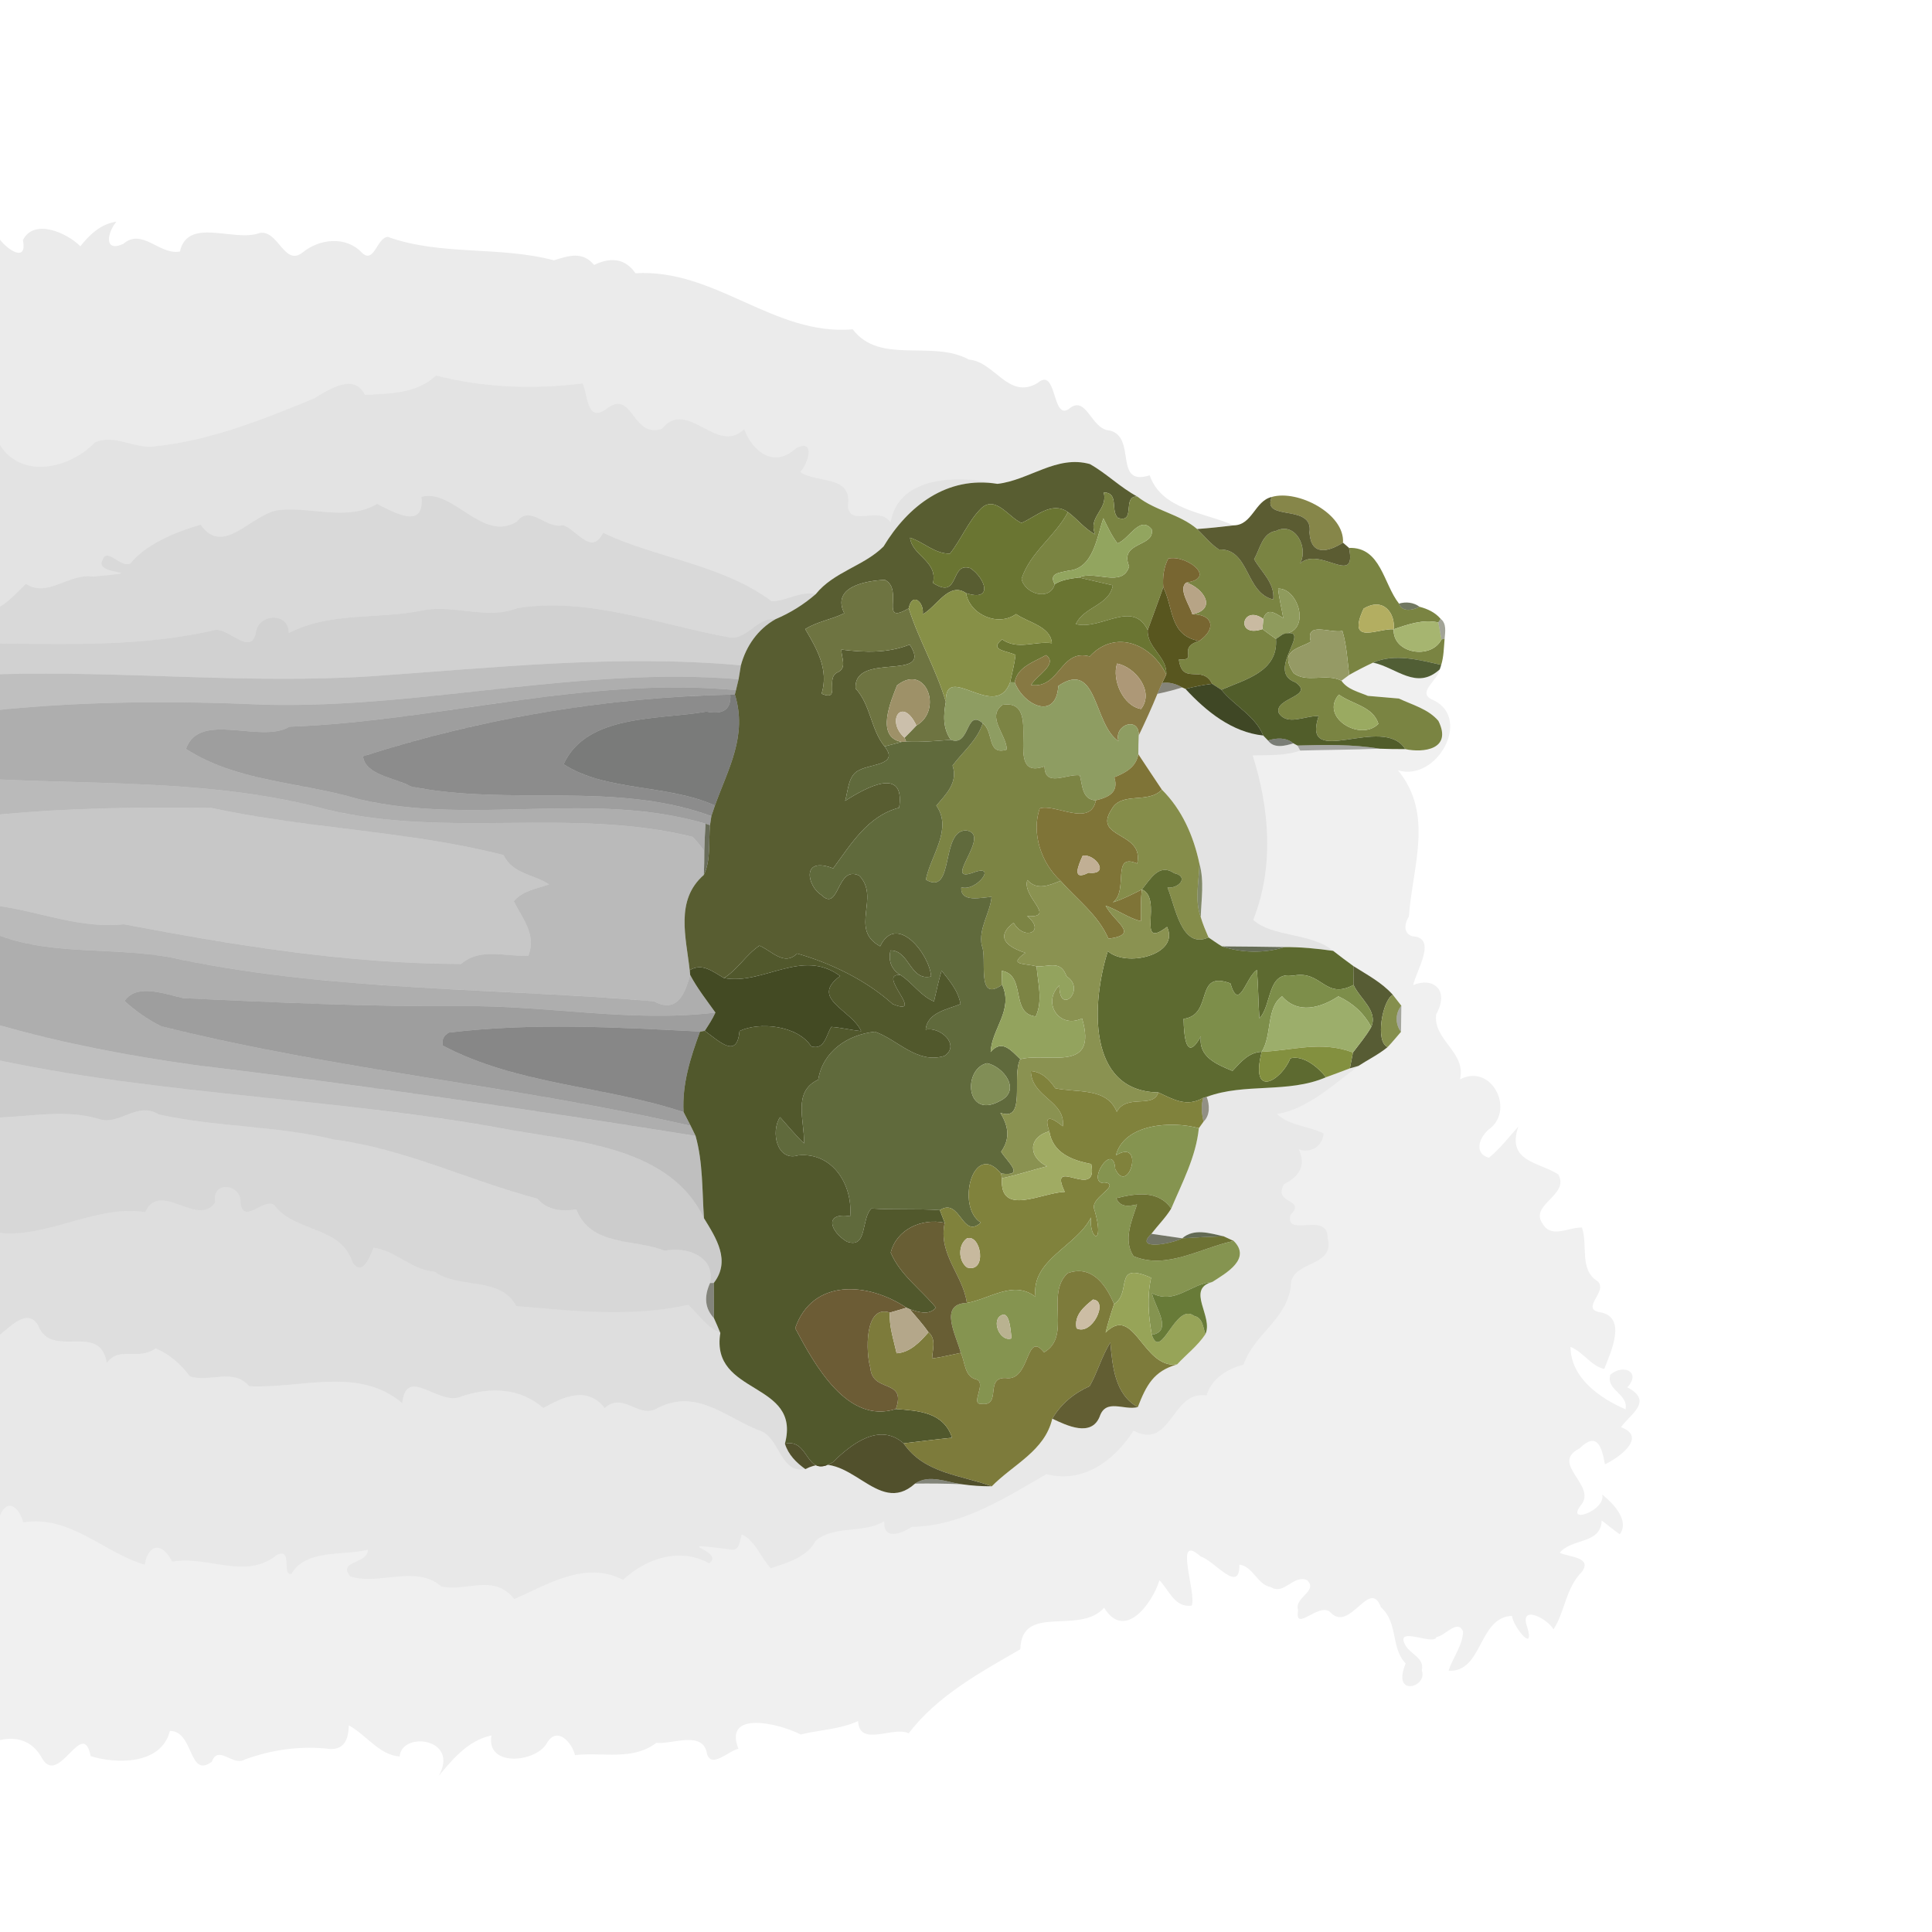 <?xml version="1.0" encoding="UTF-8" ?>
<!DOCTYPE svg PUBLIC "-//W3C//DTD SVG 1.1//EN" "http://www.w3.org/Graphics/SVG/1.1/DTD/svg11.dtd">
<svg width="384pt" height="384pt" viewBox="0 0 384 384" version="1.1" xmlns="http://www.w3.org/2000/svg">
<g id="#00000014">
<path fill="#000000" opacity="0.08" d=" M 15.97 48.95 C 17.84 46.60 20.04 44.51 23.14 44.06 C 21.37 46.11 20.51 50.28 24.51 48.47 C 28.27 45.22 31.74 50.77 35.76 49.99 C 37.33 43.03 46.52 48.20 51.61 46.31 C 55.32 45.63 56.50 53.07 60.16 50.17 C 63.48 47.45 68.71 46.87 71.87 50.16 C 74.37 52.69 74.90 47.14 77.10 47.09 C 87.64 50.87 99.27 48.87 110.10 51.74 C 113.05 50.81 115.77 49.89 118.08 52.66 C 121.28 51.13 124.16 51.23 126.31 54.31 C 142.23 53.37 153.75 66.78 169.49 65.46 C 174.88 72.58 185.28 67.46 192.57 71.47 C 197.72 71.86 200.41 79.52 206.19 76.15 C 210.13 72.74 209.03 83.56 212.41 81.31 C 215.93 78.24 216.82 85.37 220.53 85.56 C 226.04 86.84 221.20 96.80 228.51 94.47 C 230.90 101.38 239.39 101.83 245.20 104.42 C 242.78 104.72 240.36 104.97 237.94 105.15 C 234.45 102.16 229.67 101.55 226.07 98.70 C 222.68 96.89 219.96 94.12 216.63 92.24 C 210.00 90.38 204.57 95.45 198.25 96.17 C 190.95 94.42 178.57 94.38 177.02 103.81 C 174.64 100.41 168.98 104.87 168.52 100.61 C 169.51 94.28 162.40 96.19 159.06 93.80 C 160.64 92.16 162.14 87.10 158.27 89.06 C 153.70 93.23 149.56 89.63 147.90 85.31 C 142.47 90.57 136.65 79.01 131.56 85.22 C 125.51 87.25 125.86 76.98 120.39 81.38 C 116.59 83.97 116.88 78.51 115.80 76.21 C 106.07 77.46 95.62 77.01 86.65 74.63 C 82.85 78.28 77.48 78.21 72.53 78.49 C 70.37 74.07 65.43 77.38 62.35 79.23 C 52.27 83.37 41.94 87.53 31.02 88.68 C 26.87 89.44 22.84 86.10 18.82 87.96 C 13.90 93.16 4.23 95.31 0.00 88.42 L 0.00 47.64 C 1.52 49.66 5.43 52.28 4.56 47.72 C 6.71 43.38 13.24 46.20 15.97 48.95 Z" />
</g>
<g id="#0000001d">
<path fill="#000000" opacity="0.11" d=" M 86.65 74.63 C 95.62 77.01 106.07 77.46 115.80 76.21 C 116.88 78.51 116.59 83.97 120.39 81.38 C 125.86 76.98 125.51 87.25 131.56 85.22 C 136.65 79.01 142.47 90.57 147.90 85.31 C 149.56 89.63 153.70 93.23 158.27 89.06 C 162.14 87.10 160.64 92.16 159.06 93.80 C 162.40 96.19 169.51 94.28 168.52 100.61 C 168.98 104.87 174.64 100.41 177.02 103.81 C 178.57 94.38 190.95 94.42 198.25 96.17 C 188.20 94.54 180.48 100.55 175.61 108.62 C 171.71 112.51 165.73 113.63 162.14 118.08 C 159.05 117.40 156.16 119.55 153.36 119.49 C 143.48 112.13 129.95 110.81 119.88 105.89 C 117.51 110.61 114.68 105.21 111.88 104.39 C 108.43 105.21 105.45 100.16 102.70 103.70 C 95.86 107.85 90.11 97.07 83.77 98.74 C 84.41 105.34 78.46 101.93 74.95 100.15 C 69.20 103.60 62.08 100.76 55.71 101.35 C 50.12 101.79 44.51 110.91 39.88 104.29 C 34.64 105.80 28.98 108.22 25.90 112.01 C 23.92 112.91 21.25 108.71 20.40 111.27 C 18.29 114.56 31.03 113.40 18.51 114.60 C 13.57 113.90 9.53 118.87 5.14 116.05 C 3.50 117.64 1.96 119.37 0.00 120.60 L 0.00 88.42 C 4.23 95.31 13.90 93.16 18.82 87.96 C 22.84 86.10 26.87 89.44 31.02 88.68 C 41.94 87.53 52.27 83.37 62.35 79.23 C 65.43 77.38 70.37 74.07 72.53 78.49 C 77.48 78.21 82.85 78.28 86.65 74.63 Z" />
</g>
<g id="#585d31fd">
<path fill="#585d31" opacity="1.00" d=" M 198.25 96.17 C 204.57 95.45 210.00 90.38 216.63 92.24 C 219.96 94.12 222.68 96.89 226.07 98.70 C 222.92 98.47 225.87 104.11 222.20 102.94 C 220.63 101.43 222.51 97.94 219.36 97.87 C 220.34 101.25 216.14 102.68 217.68 106.21 C 215.58 105.12 214.14 103.17 212.26 101.78 C 209.00 99.52 205.87 102.75 203.02 103.94 C 200.47 102.81 197.88 98.39 195.05 101.01 C 192.45 103.57 191.08 107.18 188.81 110.03 C 185.83 110.13 183.60 107.73 180.88 106.87 C 181.31 110.51 186.41 111.47 185.45 115.88 C 190.89 119.37 188.71 111.53 192.89 112.94 C 195.92 115.01 197.43 119.66 192.01 117.89 C 188.61 115.53 186.16 120.63 183.40 122.09 C 183.73 119.61 181.24 117.62 180.62 120.91 C 174.61 124.41 179.76 117.20 175.87 115.25 C 171.94 115.43 165.26 116.68 167.80 121.89 C 165.30 123.14 162.43 123.52 160.05 125.04 C 162.34 128.94 164.79 133.09 163.30 137.89 C 167.30 139.54 163.83 134.67 166.59 133.58 C 168.39 132.67 167.19 130.63 167.24 129.11 C 171.86 129.70 176.42 129.85 180.81 128.12 C 185.78 135.68 169.59 129.35 170.06 136.85 C 173.09 140.15 173.05 144.96 175.82 148.36 C 178.73 152.00 173.30 151.81 170.97 152.98 C 168.54 153.92 168.62 157.05 167.98 159.18 C 172.17 156.48 180.00 152.22 178.71 160.54 C 172.45 162.16 169.14 167.81 165.60 172.59 C 159.05 170.08 160.56 176.24 163.20 177.84 C 166.90 181.52 166.21 171.82 170.78 174.04 C 175.04 178.41 168.69 184.71 174.94 188.08 C 178.18 181.34 184.76 189.61 185.07 194.08 C 180.86 195.08 180.79 188.87 177.00 188.91 C 176.51 190.95 177.17 192.75 179.00 193.80 C 173.95 193.30 184.20 202.26 177.43 199.57 C 172.08 194.72 164.91 191.36 158.43 189.52 C 155.85 192.08 153.44 189.02 150.95 187.95 C 148.29 189.73 146.65 192.68 143.90 194.39 C 141.74 193.18 139.59 191.28 137.08 192.84 C 136.38 186.34 134.14 178.90 139.89 173.90 C 141.34 170.91 140.81 167.27 141.12 164.01 C 141.18 163.56 141.32 162.66 141.39 162.21 C 141.57 161.68 141.92 160.63 142.10 160.10 C 144.76 152.70 148.60 146.24 146.06 138.03 L 146.28 137.17 C 146.41 136.63 146.67 135.54 146.80 135.00 C 146.92 134.31 147.14 132.93 147.26 132.24 C 148.30 128.38 150.65 125.03 154.17 123.05 C 157.06 121.83 159.77 120.15 162.14 118.08 C 165.73 113.63 171.71 112.51 175.61 108.62 C 180.48 100.55 188.20 94.54 198.25 96.17 Z" />
</g>
<g id="#00000025">
<path fill="#000000" opacity="0.15" d=" M 83.77 98.74 C 90.11 97.07 95.86 107.85 102.70 103.70 C 105.45 100.16 108.43 105.21 111.88 104.39 C 114.68 105.21 117.51 110.61 119.88 105.89 C 129.95 110.81 143.48 112.13 153.36 119.49 C 156.16 119.55 159.05 117.40 162.14 118.08 C 159.77 120.15 157.06 121.83 154.17 123.05 C 150.33 122.59 148.35 127.62 144.56 126.60 C 130.75 124.06 116.94 118.63 102.83 120.86 C 96.96 123.24 90.41 120.17 84.31 121.26 C 75.31 123.20 65.84 121.48 57.40 125.82 C 57.44 121.54 51.16 121.92 50.83 125.88 C 49.79 130.28 45.71 125.09 42.92 125.17 C 28.85 128.49 14.23 128.03 0.00 127.91 L 0.00 120.60 C 1.96 119.37 3.50 117.64 5.14 116.05 C 9.53 118.87 13.57 113.90 18.51 114.60 C 31.03 113.40 18.29 114.56 20.40 111.27 C 21.25 108.71 23.92 112.91 25.90 112.01 C 28.98 108.22 34.64 105.80 39.88 104.29 C 44.51 110.91 50.12 101.79 55.71 101.35 C 62.08 100.76 69.20 103.60 74.95 100.15 C 78.46 101.93 84.41 105.34 83.77 98.74 Z" />
</g>
<g id="#7a8442fd">
<path fill="#7a8442" opacity="1.00" d=" M 219.36 97.87 C 222.51 97.94 220.63 101.43 222.20 102.94 C 225.87 104.11 222.92 98.47 226.07 98.70 C 229.67 101.55 234.45 102.16 237.94 105.15 C 239.36 106.53 240.61 108.12 242.27 109.22 C 248.38 108.94 247.50 117.92 253.08 119.15 C 253.40 115.87 250.73 113.72 249.26 111.14 C 250.48 109.09 250.83 105.96 253.62 105.52 C 257.44 103.62 260.12 108.82 258.40 111.99 C 262.30 108.44 269.74 116.78 268.13 108.90 C 274.48 108.70 274.94 116.03 278.06 119.97 C 278.66 121.76 280.88 121.28 282.15 120.60 C 283.74 121.02 285.24 121.71 286.33 122.99 L 285.88 123.71 C 282.79 123.06 279.87 124.08 277.00 125.08 C 277.39 122.04 275.05 118.55 271.03 120.97 C 267.55 128.47 273.98 124.81 277.00 125.08 C 276.79 129.94 284.46 131.17 286.51 127.09 L 287.13 126.95 C 286.97 128.69 286.97 130.48 286.45 132.16 C 282.13 131.16 277.15 129.82 272.91 131.70 C 271.30 132.45 269.72 133.27 268.17 134.14 C 267.80 131.20 267.66 128.24 266.81 125.40 C 264.45 125.93 259.38 123.42 260.53 127.53 C 258.31 128.92 254.07 129.15 257.08 133.74 C 259.61 135.87 263.58 133.72 266.62 135.30 C 267.83 137.06 270.02 137.51 271.87 138.31 C 273.41 138.44 276.49 138.71 278.04 138.84 C 280.75 140.12 283.87 140.91 285.89 143.28 C 288.72 148.98 282.88 149.67 279.30 148.89 C 274.89 141.81 258.51 153.13 262.09 142.33 C 259.41 142.20 255.87 144.33 254.18 141.74 C 253.07 138.70 261.53 138.41 257.45 135.60 C 251.24 133.37 261.52 124.34 254.99 126.04 C 260.73 125.59 258.11 116.87 254.04 116.99 C 254.23 118.97 254.73 120.89 255.06 122.84 C 253.55 121.95 251.83 120.56 251.10 123.02 C 246.85 119.96 245.42 126.93 250.92 125.04 C 251.80 125.70 252.69 126.36 253.61 126.99 C 254.09 133.50 247.51 135.03 242.76 137.10 C 242.30 136.81 241.38 136.21 240.92 135.91 C 238.98 131.96 234.97 136.35 234.31 131.07 C 238.40 131.35 233.75 128.77 238.37 127.39 C 242.00 124.84 240.86 122.02 237.00 122.11 C 242.04 121.01 239.15 116.89 235.80 115.79 C 242.07 114.90 235.63 110.16 232.20 111.03 C 231.28 112.79 231.06 114.76 231.21 116.71 C 230.22 119.56 229.14 122.39 228.12 125.23 C 225.10 119.08 218.84 125.33 213.83 124.04 C 215.45 120.56 220.47 120.36 221.19 116.34 C 219.50 115.95 216.12 115.17 214.43 114.78 C 217.66 113.28 223.09 116.93 224.43 112.57 C 222.35 107.56 229.67 108.80 228.90 105.18 C 226.52 102.36 224.44 107.18 222.11 108.00 C 220.94 106.47 220.14 104.72 219.30 103.01 C 217.98 106.84 217.31 113.02 212.37 113.42 C 210.74 113.83 208.34 113.88 209.64 116.10 C 208.69 119.60 203.61 118.01 203.04 115.03 C 204.78 109.72 209.73 106.62 212.26 101.78 C 214.14 103.17 215.58 105.12 217.68 106.21 C 216.14 102.68 220.34 101.25 219.36 97.87 M 266.11 138.05 C 262.23 142.55 270.39 147.50 273.97 143.87 C 272.91 140.39 268.75 139.99 266.11 138.05 Z" />
</g>
<g id="#808040f1">
<path fill="#808040" opacity="0.95" d=" M 252.78 98.77 C 257.91 97.27 267.30 102.08 266.93 107.86 C 263.85 109.80 260.57 110.47 260.27 105.84 C 261.16 99.97 250.64 103.77 252.78 98.77 Z" />
</g>
<g id="#58592ef9">
<path fill="#58592e" opacity="0.98" d=" M 245.20 104.42 C 248.92 104.39 249.40 99.54 252.78 98.77 C 250.64 103.77 261.16 99.97 260.27 105.84 C 260.57 110.47 263.85 109.80 266.93 107.86 C 267.23 108.12 267.83 108.64 268.13 108.90 C 269.74 116.78 262.30 108.44 258.40 111.99 C 260.12 108.82 257.44 103.62 253.62 105.52 C 250.83 105.96 250.48 109.09 249.26 111.14 C 250.73 113.72 253.40 115.87 253.08 119.15 C 247.50 117.92 248.38 108.94 242.27 109.22 C 240.61 108.12 239.36 106.53 237.94 105.15 C 240.36 104.97 242.78 104.72 245.20 104.42 Z" />
</g>
<g id="#6a7532ff">
<path fill="#6a7532" opacity="1.00" d=" M 195.05 101.01 C 197.88 98.39 200.47 102.81 203.02 103.94 C 205.87 102.75 209.00 99.52 212.26 101.78 C 209.73 106.62 204.78 109.72 203.04 115.03 C 203.61 118.01 208.69 119.60 209.64 116.10 C 211.08 115.20 212.79 115.01 214.43 114.78 C 216.12 115.17 219.50 115.95 221.19 116.34 C 220.47 120.36 215.45 120.56 213.83 124.04 C 218.84 125.33 225.10 119.08 228.12 125.23 C 227.91 128.74 232.07 130.58 231.80 134.06 C 228.88 128.03 221.67 124.97 216.59 130.47 C 210.74 128.85 210.70 136.93 204.93 136.16 C 205.87 134.35 210.42 132.00 207.91 130.21 C 205.53 131.57 202.20 132.54 201.68 135.62 L 200.77 135.61 C 201.16 133.80 201.62 132.01 201.85 130.18 C 200.24 129.34 196.41 129.28 199.17 127.09 C 202.33 129.27 205.58 127.38 209.07 127.84 C 208.84 124.50 204.34 123.73 201.95 122.05 C 198.36 124.62 192.75 122.18 192.01 117.89 C 197.43 119.66 195.92 115.01 192.89 112.94 C 188.71 111.53 190.89 119.37 185.45 115.88 C 186.41 111.47 181.31 110.51 180.88 106.87 C 183.60 107.73 185.83 110.13 188.81 110.03 C 191.08 107.18 192.45 103.57 195.05 101.01 Z" />
</g>
<g id="#92a55fff">
<path fill="#92a55f" opacity="1.00" d=" M 219.30 103.01 C 220.14 104.72 220.94 106.47 222.11 108.00 C 224.44 107.18 226.52 102.36 228.90 105.18 C 229.67 108.80 222.35 107.56 224.43 112.57 C 223.09 116.93 217.66 113.28 214.43 114.78 C 212.79 115.01 211.08 115.20 209.64 116.10 C 208.34 113.88 210.74 113.83 212.37 113.42 C 217.31 113.02 217.98 106.84 219.30 103.01 Z" />
</g>
<g id="#786631ff">
<path fill="#786631" opacity="1.00" d=" M 232.20 111.03 C 235.63 110.16 242.07 114.90 235.80 115.79 C 234.10 117.03 236.45 120.27 237.00 122.11 C 240.86 122.02 242.00 124.84 238.37 127.39 C 232.42 126.38 233.27 120.85 231.21 116.71 C 231.06 114.76 231.28 112.79 232.20 111.03 Z" />
</g>
<g id="#6e7441ff">
<path fill="#6e7441" opacity="1.00" d=" M 167.80 121.89 C 165.26 116.68 171.94 115.43 175.87 115.25 C 179.76 117.20 174.61 124.41 180.62 120.91 C 182.63 127.23 186.06 132.95 187.99 139.48 C 187.52 142.09 187.36 144.76 188.98 147.04 C 186.02 147.28 183.07 147.54 180.10 147.40 L 179.79 146.61 C 180.59 145.82 181.37 145.02 182.14 144.20 C 187.49 141.19 184.07 131.67 178.30 136.22 C 177.14 139.18 173.92 146.50 179.20 147.46 C 178.07 147.76 176.95 148.06 175.82 148.36 C 173.05 144.96 173.09 140.15 170.06 136.85 C 169.59 129.35 185.78 135.68 180.81 128.12 C 176.42 129.85 171.86 129.70 167.24 129.11 C 167.19 130.63 168.39 132.67 166.59 133.58 C 163.83 134.67 167.30 139.54 163.30 137.89 C 164.79 133.09 162.34 128.94 160.05 125.04 C 162.43 123.52 165.30 123.14 167.80 121.89 Z" />
</g>
<g id="#b7a486ff">
<path fill="#b7a486" opacity="1.00" d=" M 237.00 122.11 C 236.45 120.27 234.10 117.03 235.80 115.79 C 239.15 116.89 242.04 121.01 237.00 122.11 Z" />
</g>
<g id="#879047ff">
<path fill="#879047" opacity="1.00" d=" M 183.40 122.09 C 186.16 120.63 188.61 115.53 192.01 117.89 C 192.75 122.18 198.36 124.62 201.95 122.05 C 204.34 123.73 208.84 124.50 209.07 127.84 C 205.58 127.38 202.33 129.27 199.17 127.09 C 196.41 129.28 200.24 129.34 201.85 130.18 C 201.62 132.01 201.16 133.80 200.77 135.61 C 197.86 143.53 187.80 131.31 187.99 139.48 C 186.06 132.95 182.63 127.23 180.62 120.91 C 181.24 117.62 183.73 119.61 183.40 122.09 Z" />
</g>
<g id="#58561ffe">
<path fill="#58561f" opacity="1.00" d=" M 231.21 116.71 C 233.27 120.85 232.42 126.38 238.37 127.39 C 233.75 128.77 238.40 131.35 234.31 131.07 C 234.97 136.35 238.98 131.96 240.92 135.91 C 239.13 136.13 237.37 136.49 235.62 136.93 L 234.96 136.63 C 233.76 135.93 232.37 135.52 230.98 135.76 C 231.19 135.34 231.60 134.48 231.80 134.06 C 232.07 130.58 227.91 128.74 228.12 125.23 C 229.14 122.39 230.22 119.56 231.21 116.71 Z" />
</g>
<g id="#8f9b5dff">
<path fill="#8f9b5d" opacity="1.00" d=" M 254.04 116.99 C 258.11 116.87 260.73 125.59 254.99 126.04 C 254.64 126.28 253.95 126.75 253.61 126.99 C 252.69 126.36 251.80 125.70 250.92 125.04 C 250.96 124.53 251.05 123.53 251.10 123.02 C 251.83 120.56 253.55 121.95 255.06 122.84 C 254.73 120.89 254.23 118.97 254.04 116.99 Z" />
</g>
<g id="#0000002f">
<path fill="#000000" opacity="0.18" d=" M 102.83 120.86 C 116.94 118.63 130.75 124.06 144.56 126.60 C 148.35 127.62 150.33 122.59 154.17 123.05 C 150.65 125.03 148.30 128.38 147.26 132.24 C 122.54 130.01 97.98 132.74 73.32 134.44 C 48.90 135.96 24.44 133.31 0.00 134.00 L 0.00 127.91 C 14.23 128.03 28.85 128.49 42.92 125.17 C 45.71 125.09 49.79 130.28 50.83 125.88 C 51.16 121.92 57.44 121.54 57.40 125.82 C 65.84 121.48 75.31 123.20 84.31 121.26 C 90.41 120.17 96.96 123.24 102.83 120.86 Z" />
</g>
<g id="#2c3714aa">
<path fill="#2c3714" opacity="0.67" d=" M 278.06 119.97 C 279.45 119.56 280.96 119.72 282.15 120.60 C 280.88 121.28 278.66 121.76 278.06 119.97 Z" />
</g>
<g id="#b3ae61ff">
<path fill="#b3ae61" opacity="1.00" d=" M 271.03 120.97 C 275.05 118.55 277.39 122.04 277.00 125.08 C 273.98 124.81 267.55 128.47 271.03 120.97 Z" />
</g>
<g id="#c9baa1ff">
<path fill="#c9baa1" opacity="1.00" d=" M 250.92 125.04 C 245.42 126.93 246.85 119.96 251.10 123.02 C 251.05 123.53 250.96 124.53 250.92 125.04 Z" />
</g>
<g id="#a6b570ff">
<path fill="#a6b570" opacity="1.00" d=" M 277.00 125.08 C 279.87 124.08 282.79 123.06 285.88 123.71 C 286.04 124.56 286.35 126.25 286.51 127.09 C 284.46 131.17 276.79 129.94 277.00 125.08 Z" />
</g>
<g id="#32371a72">
<path fill="#32371a" opacity="0.45" d=" M 286.33 122.99 C 287.56 123.90 287.24 125.64 287.13 126.95 L 286.51 127.09 C 286.35 126.25 286.04 124.56 285.88 123.71 L 286.33 122.99 Z" />
</g>
<g id="#959a65fe">
<path fill="#959a65" opacity="1.00" d=" M 260.53 127.53 C 259.38 123.42 264.45 125.93 266.81 125.40 C 267.66 128.24 267.80 131.20 268.17 134.14 C 267.78 134.43 267.01 135.01 266.62 135.30 C 263.58 133.72 259.61 135.87 257.08 133.74 C 254.07 129.15 258.31 128.92 260.53 127.53 Z" />
</g>
<g id="#515d2afd">
<path fill="#515d2a" opacity="1.00" d=" M 253.61 126.99 C 253.95 126.75 254.64 126.28 254.99 126.04 C 261.52 124.34 251.24 133.37 257.45 135.60 C 261.53 138.41 253.07 138.70 254.18 141.74 C 255.87 144.33 259.41 142.20 262.09 142.33 C 258.51 153.13 274.89 141.81 279.30 148.89 C 277.60 148.90 275.90 148.88 274.21 148.81 C 268.81 147.91 263.32 148.03 257.88 148.18 L 257.07 147.75 C 255.64 146.53 253.70 146.64 252.03 147.18 C 251.79 146.94 251.31 146.44 251.07 146.19 C 249.53 142.30 245.34 140.29 242.76 137.10 C 247.51 135.03 254.09 133.50 253.61 126.99 Z" />
</g>
<g id="#877943fe">
<path fill="#877943" opacity="1.00" d=" M 216.59 130.47 C 221.67 124.97 228.88 128.03 231.80 134.06 C 231.60 134.48 231.19 135.34 230.98 135.76 C 230.75 136.30 230.28 137.37 230.04 137.91 C 228.90 140.71 227.64 143.46 226.33 146.19 C 226.45 142.29 221.34 144.03 222.31 147.30 C 217.30 144.05 218.19 130.98 210.35 136.33 C 209.92 143.26 203.47 140.24 201.68 135.62 C 202.20 132.54 205.53 131.57 207.91 130.21 C 210.42 132.00 205.87 134.35 204.93 136.16 C 210.70 136.93 210.74 128.85 216.59 130.47 M 222.02 131.89 C 220.97 135.18 223.24 140.32 226.79 140.92 C 229.52 137.43 225.63 132.56 222.02 131.89 Z" />
</g>
<g id="#0000003f">
<path fill="#000000" opacity="0.25" d=" M 73.32 134.44 C 97.98 132.74 122.54 130.01 147.26 132.24 C 147.14 132.93 146.92 134.31 146.80 135.00 C 115.41 132.43 84.39 140.77 53.00 140.08 C 35.34 139.29 17.61 139.31 0.00 141.08 L 0.00 134.00 C 24.44 133.31 48.90 135.96 73.32 134.44 Z" />
</g>
<g id="#3a491be0">
<path fill="#3a491b" opacity="0.88" d=" M 272.91 131.70 C 277.15 129.82 282.13 131.16 286.45 132.16 L 286.17 133.03 C 281.55 137.29 277.52 132.66 272.91 131.70 Z" />
</g>
<g id="#ad9877ff">
<path fill="#ad9877" opacity="1.00" d=" M 222.02 131.89 C 225.63 132.56 229.52 137.43 226.79 140.92 C 223.24 140.32 220.97 135.18 222.02 131.89 Z" />
</g>
<g id="#0000000f">
<path fill="#000000" opacity="0.06" d=" M 268.17 134.14 C 269.72 133.27 271.30 132.45 272.91 131.70 C 277.52 132.66 281.55 137.29 286.17 133.03 C 285.82 135.24 281.38 137.72 284.82 139.12 C 292.65 142.75 285.62 155.42 277.87 153.11 C 285.06 161.89 280.71 172.30 280.03 182.15 C 279.20 183.49 278.81 185.44 280.69 186.09 C 285.74 186.31 281.60 192.70 280.87 195.80 C 284.71 194.15 288.21 196.64 285.46 201.58 C 284.74 206.68 291.50 209.14 290.19 214.53 C 296.37 211.31 301.01 220.30 296.23 224.24 C 294.22 225.64 292.66 229.18 295.94 230.11 C 298.14 228.30 299.89 226.03 301.78 223.92 C 299.38 230.95 305.89 230.93 309.71 233.42 C 312.12 237.53 303.78 239.45 306.66 243.29 C 308.38 246.23 311.81 243.87 314.43 243.99 C 315.65 247.55 313.85 252.33 317.49 254.63 C 319.80 256.60 313.88 260.19 318.10 260.83 C 323.42 261.84 320.17 268.72 318.85 272.10 C 316.16 271.45 314.69 268.71 312.15 267.70 C 312.20 273.86 317.97 277.90 323.09 280.12 C 323.69 276.99 319.14 276.34 320.07 273.22 C 322.73 271.01 326.23 272.70 323.45 275.75 C 328.82 278.56 323.81 281.21 322.19 283.67 C 327.47 285.62 321.78 289.74 319.00 291.04 C 318.35 287.47 317.40 284.48 313.94 287.89 C 307.92 290.94 317.57 295.26 314.20 299.19 C 311.09 303.16 319.29 300.15 318.44 297.04 C 320.62 298.78 323.95 302.21 321.94 304.95 C 320.69 304.10 319.56 303.10 318.35 302.22 C 318.15 306.97 312.50 305.66 310.00 308.62 C 311.79 309.51 316.55 309.43 314.41 312.42 C 311.17 315.66 311.09 320.27 308.78 323.85 C 307.51 321.64 301.90 318.79 303.54 323.38 C 305.15 328.69 300.89 323.54 300.50 321.17 C 293.81 321.42 294.73 332.45 287.92 332.07 C 288.74 329.43 290.75 327.05 290.80 324.24 C 289.68 321.75 287.26 325.11 285.50 325.39 C 285.00 327.13 277.39 323.13 279.22 326.79 C 280.07 328.73 283.21 329.44 282.59 332.00 C 283.87 335.36 276.52 337.47 279.39 330.62 C 276.35 327.46 277.98 322.61 274.47 319.45 C 272.25 313.50 268.37 324.47 264.53 320.56 C 262.33 318.12 257.23 324.74 258.00 320.05 C 257.15 317.47 262.11 316.25 259.79 314.07 C 257.01 312.91 255.28 317.09 252.62 315.47 C 249.85 314.95 249.11 311.35 246.34 310.98 C 246.41 316.97 241.45 310.23 238.63 309.36 C 233.11 304.35 237.93 316.81 236.85 319.13 C 233.52 319.60 232.36 316.07 230.46 314.09 C 228.97 318.78 223.52 326.18 219.45 319.55 C 214.59 325.10 203.03 318.57 202.80 327.80 C 194.80 332.44 186.31 337.01 180.61 344.52 C 177.66 342.97 170.77 347.39 170.56 342.07 C 166.95 343.73 163.01 343.80 159.15 344.74 C 154.64 342.45 143.76 339.94 146.77 347.59 C 144.84 347.95 141.45 351.56 140.53 348.62 C 139.81 343.81 133.49 346.78 130.45 346.40 C 125.76 350.01 119.74 348.21 114.29 348.84 C 113.61 346.12 110.56 342.97 108.61 346.62 C 106.19 350.40 96.54 351.18 97.69 344.93 C 92.80 345.94 89.55 350.20 87.20 352.97 C 91.42 345.49 79.86 344.01 79.43 349.12 C 75.34 348.81 72.80 344.80 69.33 342.93 C 69.26 345.44 68.61 347.70 65.67 347.63 C 59.92 346.95 54.14 347.70 48.68 349.71 C 46.27 351.17 43.41 346.66 42.10 350.16 C 37.44 353.59 38.61 344.11 33.78 344.02 C 32.01 350.93 22.90 350.57 18.03 349.05 C 16.46 341.21 11.78 355.03 8.44 349.61 C 6.75 346.38 3.83 344.98 0.00 345.85 L 0.00 301.22 C 1.52 297.51 3.94 299.79 4.61 302.60 C 13.90 301.02 20.70 308.66 28.76 310.99 C 29.55 306.58 32.35 306.64 34.22 310.39 C 41.40 309.12 48.82 314.12 55.02 309.05 C 58.27 307.53 55.92 313.27 57.92 312.82 C 60.78 307.87 67.98 309.26 73.11 308.03 C 73.20 310.83 66.93 310.23 69.65 313.33 C 75.24 315.17 82.72 310.92 87.74 315.33 C 92.83 316.42 98.10 312.69 102.21 317.81 C 108.50 315.15 116.25 310.03 123.84 314.01 C 128.43 309.72 135.10 307.49 140.95 310.71 C 144.43 308.25 132.09 306.31 144.90 307.92 C 147.03 308.54 146.97 306.39 147.43 304.96 C 150.16 306.27 151.19 309.55 153.19 311.70 C 156.54 310.57 160.39 309.55 162.17 306.18 C 166.06 303.06 171.62 304.89 175.77 302.34 C 175.49 306.25 179.17 304.82 181.23 303.48 C 191.19 303.30 199.62 297.80 207.98 293.00 C 215.24 294.89 221.47 290.36 225.29 284.35 C 232.91 288.33 232.79 276.25 239.81 277.36 C 240.85 273.92 243.91 272.13 247.20 271.19 C 249.09 265.37 255.67 262.31 256.55 255.75 C 256.34 250.39 265.47 252.09 263.88 246.09 C 263.98 240.62 255.27 246.17 256.51 241.44 C 259.74 238.20 252.92 239.43 255.21 235.35 C 258.19 233.89 259.67 231.66 258.14 228.44 C 260.46 229.32 262.91 227.80 263.08 225.29 C 260.10 223.79 256.31 223.79 253.80 221.41 C 259.73 220.53 265.26 215.42 270.00 211.86 C 271.93 210.60 274.03 209.58 275.82 208.10 C 276.74 207.13 277.59 206.10 278.46 205.08 C 278.48 203.78 278.51 201.19 278.53 199.90 C 278.11 199.36 277.27 198.28 276.85 197.74 C 274.66 195.27 271.72 193.75 268.99 192.01 C 267.63 191.03 266.30 190.01 264.98 188.99 C 260.60 185.34 252.85 186.31 249.09 182.83 C 253.28 172.30 252.31 160.67 248.98 150.15 C 252.10 150.04 255.41 150.26 258.42 149.18 C 263.68 149.04 268.95 149.02 274.21 148.81 C 275.90 148.88 277.60 148.90 279.30 148.89 C 282.88 149.67 288.72 148.98 285.89 143.28 C 283.87 140.91 280.75 140.12 278.04 138.84 C 276.49 138.71 273.41 138.44 271.87 138.31 C 270.02 137.51 267.83 137.06 266.62 135.30 C 267.01 135.01 267.78 134.43 268.17 134.14 Z" />
</g>
<g id="#00000051">
<path fill="#000000" opacity="0.32" d=" M 53.00 140.08 C 84.39 140.77 115.41 132.43 146.80 135.00 C 146.67 135.54 146.41 136.63 146.28 137.17 C 116.62 134.36 87.21 143.35 57.53 144.44 C 51.78 147.89 39.68 141.21 36.96 148.85 C 47.14 155.42 59.75 155.41 71.09 158.78 C 93.84 164.22 117.71 157.04 140.23 163.72 C 140.12 165.52 140.03 167.31 139.99 169.12 C 139.25 168.16 138.53 167.18 137.66 166.33 C 113.71 160.42 88.98 166.66 65.01 160.91 C 43.79 155.16 21.75 155.92 0.00 154.93 L 0.00 141.08 C 17.61 139.31 35.34 139.29 53.00 140.08 Z" />
</g>
<g id="#9e9168ff">
<path fill="#9e9168" opacity="1.00" d=" M 178.30 136.22 C 184.07 131.67 187.49 141.19 182.14 144.20 C 179.33 138.26 175.98 143.29 179.79 146.61 L 180.10 147.40 L 179.20 147.46 C 173.92 146.50 177.14 139.18 178.30 136.22 Z" />
</g>
<g id="#8e9d62ff">
<path fill="#8e9d62" opacity="1.00" d=" M 210.35 136.33 C 218.19 130.98 217.30 144.05 222.31 147.30 C 221.34 144.03 226.45 142.29 226.33 146.19 C 226.28 147.43 226.25 148.66 226.25 149.90 C 225.83 152.46 223.67 153.62 221.48 154.48 C 222.40 157.44 220.44 158.46 217.81 159.07 C 215.06 158.97 215.17 156.12 214.62 154.10 C 212.01 153.74 207.66 156.60 207.61 152.32 C 198.90 155.44 207.83 138.72 199.25 140.10 C 195.98 142.50 200.07 146.03 200.11 148.99 C 196.08 150.22 197.60 145.47 195.33 143.75 C 191.89 140.74 192.86 148.53 188.98 147.04 C 187.36 144.76 187.52 142.09 187.99 139.48 C 187.80 131.31 197.86 143.53 200.77 135.61 L 201.68 135.62 C 203.47 140.24 209.92 143.26 210.35 136.33 Z" />
</g>
<g id="#00000062">
<path fill="#000000" opacity="0.38" d=" M 57.53 144.44 C 87.21 143.35 116.62 134.36 146.28 137.17 L 146.06 138.03 L 145.16 138.06 C 120.47 138.61 95.68 142.76 72.15 150.32 C 72.61 154.10 78.62 154.58 81.67 156.32 C 101.28 160.31 122.22 155.17 141.39 162.21 C 141.32 162.66 141.18 163.56 141.12 164.01 L 140.23 163.72 C 117.71 157.04 93.84 164.22 71.09 158.78 C 59.75 155.41 47.14 155.42 36.96 148.85 C 39.68 141.21 51.78 147.89 57.53 144.44 Z" />
<path fill="#000000" opacity="0.38" d=" M 24.75 198.95 C 27.19 195.37 32.87 197.61 36.45 198.40 C 54.81 199.25 73.45 200.11 92.00 199.98 C 108.75 199.80 125.48 203.28 142.19 201.26 C 141.61 202.54 140.83 203.72 140.07 204.89 L 139.14 205.03 C 122.52 204.18 105.85 203.24 89.25 205.23 C 88.19 205.77 87.78 206.64 88.01 207.82 C 102.90 215.66 120.13 215.80 135.86 221.04 C 136.34 221.94 136.81 222.85 137.27 223.76 C 102.52 215.79 66.58 212.66 32.01 203.96 C 29.37 202.64 26.92 200.94 24.75 198.95 Z" />
</g>
<g id="#21200e8c">
<path fill="#21200e" opacity="0.55" d=" M 230.04 137.91 C 230.28 137.37 230.75 136.30 230.98 135.76 C 232.37 135.52 233.76 135.93 234.96 136.63 C 233.34 137.15 231.70 137.56 230.04 137.91 Z" />
</g>
<g id="#323a16ee">
<path fill="#323a16" opacity="0.93" d=" M 235.62 136.93 C 237.37 136.49 239.13 136.13 240.92 135.91 C 241.38 136.21 242.30 136.81 242.76 137.10 C 245.34 140.29 249.53 142.30 251.07 146.19 C 244.86 145.54 239.72 141.37 235.62 136.93 Z" />
</g>
<g id="#0101011b">
<path fill="#010101" opacity="0.11" d=" M 230.04 137.91 C 231.70 137.56 233.34 137.15 234.96 136.63 L 235.62 136.93 C 239.72 141.37 244.86 145.54 251.07 146.19 C 251.31 146.44 251.79 146.94 252.03 147.18 C 253.20 148.85 255.44 148.24 257.07 147.75 L 257.88 148.18 L 258.42 149.18 C 255.41 150.26 252.10 150.04 248.98 150.15 C 252.31 160.67 253.28 172.30 249.09 182.83 C 252.85 186.31 260.60 185.34 264.98 188.99 C 261.78 188.53 258.54 188.22 255.31 188.24 C 251.16 188.17 247.02 188.13 242.88 188.10 C 241.95 187.55 241.09 186.91 240.20 186.32 C 239.63 185.00 239.07 183.67 238.66 182.29 C 238.76 178.75 239.39 175.15 238.40 171.69 C 237.25 166.21 234.95 160.92 230.93 156.94 C 229.37 154.59 227.79 152.26 226.25 149.90 C 226.25 148.66 226.28 147.43 226.33 146.19 C 227.64 143.46 228.90 140.71 230.04 137.91 Z" />
</g>
<g id="#00000072">
<path fill="#000000" opacity="0.45" d=" M 72.15 150.32 C 95.68 142.76 120.47 138.61 145.16 138.06 C 145.34 140.99 143.76 142.11 140.40 141.44 C 131.00 143.11 116.64 141.84 112.02 151.89 C 120.30 157.32 132.62 155.84 142.10 160.10 C 141.92 160.63 141.57 161.68 141.39 162.21 C 122.22 155.17 101.28 160.31 81.67 156.32 C 78.62 154.58 72.61 154.10 72.15 150.32 Z" />
</g>
<g id="#01020185">
<path fill="#010201" opacity="0.52" d=" M 145.16 138.06 L 146.06 138.03 C 148.60 146.24 144.76 152.70 142.10 160.10 C 132.62 155.84 120.30 157.32 112.02 151.89 C 116.64 141.84 131.00 143.11 140.40 141.44 C 143.76 142.11 145.34 140.99 145.16 138.06 Z" />
</g>
<g id="#9aaa61ff">
<path fill="#9aaa61" opacity="1.00" d=" M 266.11 138.05 C 268.75 139.99 272.91 140.39 273.97 143.87 C 270.39 147.50 262.23 142.55 266.11 138.05 Z" />
</g>
<g id="#323f15bb">
<path fill="#323f15" opacity="0.73" d=" M 271.87 138.31 C 273.41 138.44 276.49 138.71 278.04 138.84 C 276.49 138.71 273.41 138.44 271.87 138.31 Z" />
</g>
<g id="#7c8444ff">
<path fill="#7c8444" opacity="1.00" d=" M 199.25 140.10 C 207.83 138.72 198.90 155.44 207.61 152.32 C 207.66 156.60 212.01 153.74 214.62 154.10 C 215.17 156.12 215.06 158.97 217.81 159.07 C 216.75 164.53 209.69 159.63 206.65 160.68 C 204.96 165.59 206.94 171.54 210.79 175.07 C 208.56 175.95 206.10 177.08 204.20 174.91 C 203.01 178.24 210.20 182.43 204.15 182.10 C 207.97 185.14 203.59 187.11 201.46 183.40 C 197.63 186.36 200.33 188.25 203.79 189.39 C 200.24 191.93 203.58 191.40 206.03 192.08 C 206.28 195.37 207.32 198.88 205.86 202.02 C 200.72 201.52 204.05 193.78 199.10 192.96 C 199.12 193.65 199.16 195.04 199.18 195.73 C 193.89 199.49 196.30 190.32 195.13 187.94 C 194.46 184.46 196.77 181.56 197.09 178.26 C 195.12 178.37 190.79 179.50 191.07 176.35 C 194.09 177.31 198.43 171.50 193.37 173.46 C 187.06 175.70 197.41 165.71 191.97 165.05 C 186.89 165.09 189.75 178.22 184.02 174.84 C 184.96 170.05 189.40 164.80 186.10 160.12 C 188.10 157.79 190.46 155.49 189.33 152.16 C 191.37 149.41 194.23 147.17 195.33 143.75 C 197.60 145.47 196.08 150.22 200.11 148.99 C 200.07 146.03 195.98 142.50 199.25 140.10 Z" />
</g>
<g id="#cbbfabff">
<path fill="#cbbfab" opacity="1.00" d=" M 179.79 146.61 C 175.98 143.29 179.33 138.26 182.14 144.20 C 181.37 145.02 180.59 145.82 179.79 146.61 Z" />
</g>
<g id="#606a3cff">
<path fill="#606a3c" opacity="1.00" d=" M 188.98 147.04 C 192.86 148.53 191.89 140.74 195.33 143.75 C 194.23 147.17 191.37 149.41 189.33 152.16 C 190.46 155.49 188.10 157.79 186.10 160.12 C 189.40 164.80 184.96 170.05 184.02 174.84 C 189.75 178.22 186.89 165.09 191.97 165.05 C 197.41 165.71 187.06 175.70 193.37 173.46 C 198.43 171.50 194.09 177.31 191.07 176.35 C 190.79 179.50 195.12 178.37 197.09 178.26 C 196.77 181.56 194.46 184.46 195.13 187.94 C 196.30 190.32 193.89 199.49 199.18 195.73 C 201.49 200.78 197.09 204.46 196.90 209.10 C 199.15 206.46 200.96 208.78 202.79 210.52 C 201.00 213.90 204.09 223.09 198.83 221.18 C 200.43 223.83 200.86 226.25 198.98 228.92 C 200.36 231.08 203.82 233.88 198.96 233.24 C 193.38 226.50 189.96 239.95 194.95 243.00 C 191.22 246.42 190.88 237.92 186.80 240.52 C 182.27 240.21 177.73 240.50 173.20 240.20 C 171.10 242.23 172.49 248.30 168.31 246.78 C 165.01 244.79 163.68 240.91 168.98 241.73 C 169.52 235.59 165.55 228.97 158.67 229.63 C 154.40 230.95 153.14 224.90 155.04 222.04 C 156.61 223.79 158.10 225.63 159.81 227.26 C 159.95 222.76 157.45 216.97 162.63 214.60 C 163.52 208.99 168.47 205.62 173.91 205.06 C 178.55 206.72 182.25 211.51 187.70 209.88 C 190.96 207.74 186.90 203.99 183.99 204.65 C 184.27 201.24 188.34 200.62 190.91 199.57 C 190.50 196.98 188.72 194.92 187.15 192.93 C 186.54 194.94 186.12 197.00 185.64 199.05 C 182.99 197.96 181.38 195.34 179.00 193.80 C 177.17 192.75 176.51 190.95 177.00 188.91 C 180.79 188.87 180.86 195.08 185.07 194.08 C 184.76 189.61 178.18 181.34 174.94 188.08 C 168.69 184.71 175.04 178.41 170.78 174.04 C 166.21 171.82 166.90 181.52 163.20 177.84 C 160.56 176.24 159.05 170.08 165.60 172.59 C 169.14 167.81 172.45 162.16 178.71 160.54 C 180.00 152.22 172.17 156.48 167.98 159.18 C 168.62 157.05 168.54 153.92 170.97 152.98 C 173.30 151.81 178.73 152.00 175.82 148.36 C 176.95 148.06 178.07 147.76 179.20 147.46 L 180.10 147.40 C 183.07 147.54 186.02 147.28 188.98 147.04 M 196.18 211.32 C 191.33 212.41 191.90 222.57 198.72 218.84 C 203.09 216.75 199.46 212.00 196.18 211.32 Z" />
</g>
<g id="#13180b8e">
<path fill="#13180b" opacity="0.56" d=" M 252.03 147.18 C 253.70 146.64 255.64 146.53 257.07 147.75 C 255.44 148.24 253.20 148.85 252.03 147.18 Z" />
</g>
<g id="#0d10065e">
<path fill="#0d1006" opacity="0.37" d=" M 257.88 148.18 C 263.32 148.03 268.81 147.91 274.21 148.81 C 268.95 149.02 263.68 149.04 258.42 149.18 L 257.88 148.18 Z" />
</g>
<g id="#7f7437fe">
<path fill="#7f7437" opacity="1.00" d=" M 226.25 149.90 C 227.79 152.26 229.37 154.59 230.93 156.94 C 228.16 159.89 222.85 157.19 220.89 160.95 C 217.15 166.72 227.51 165.25 226.02 171.64 C 220.79 169.36 224.39 177.03 221.20 179.35 C 223.21 178.70 225.09 177.75 226.96 176.78 C 226.70 178.88 226.76 180.99 226.77 183.10 C 224.27 182.47 222.17 180.85 219.75 180.01 C 221.53 183.40 226.66 185.74 220.32 186.58 C 218.26 181.83 214.19 178.92 210.79 175.07 C 206.94 171.54 204.96 165.59 206.65 160.68 C 209.69 159.63 216.75 164.53 217.81 159.07 C 220.44 158.46 222.40 157.44 221.48 154.48 C 223.67 153.62 225.83 152.46 226.25 149.90 M 215.20 170.06 C 214.30 172.04 212.95 175.20 216.35 173.46 C 220.73 173.95 217.78 169.70 215.20 170.06 Z" />
</g>
<g id="#00000044">
<path fill="#000000" opacity="0.27" d=" M 0.00 154.93 C 21.75 155.92 43.79 155.16 65.01 160.91 C 88.98 166.66 113.71 160.42 137.66 166.33 C 138.53 167.18 139.25 168.16 139.99 169.12 C 139.99 170.71 139.97 172.30 139.89 173.90 C 134.14 178.90 136.38 186.34 137.08 192.84 L 137.18 193.80 C 136.26 196.89 134.88 201.68 129.99 199.02 C 98.68 196.34 67.04 197.06 36.14 190.78 C 24.31 187.95 11.38 190.19 0.00 186.00 L 0.00 180.10 C 8.29 181.34 16.09 184.61 24.64 183.71 C 46.73 187.91 69.23 191.56 91.63 191.60 C 95.49 188.28 100.44 190.19 105.03 189.95 C 106.64 185.66 103.81 182.54 102.12 179.13 C 103.90 177.02 106.68 176.64 109.13 175.79 C 106.25 173.77 101.94 173.81 100.09 169.95 C 81.43 165.17 61.11 164.70 42.01 160.58 C 28.01 160.41 13.96 160.53 0.00 161.89 L 0.00 154.93 Z" />
</g>
<g id="#858d4afc">
<path fill="#858d4a" opacity="1.00" d=" M 220.89 160.95 C 222.85 157.19 228.16 159.89 230.93 156.94 C 234.95 160.92 237.25 166.21 238.40 171.69 C 238.32 175.19 237.40 178.89 238.66 182.29 C 239.07 183.67 239.63 185.00 240.20 186.32 C 234.78 188.77 233.59 180.04 232.05 176.41 C 234.25 176.65 236.42 174.26 233.40 173.56 C 230.33 171.48 228.66 174.75 226.96 176.78 C 225.09 177.75 223.21 178.70 221.20 179.35 C 224.39 177.03 220.79 169.36 226.02 171.64 C 227.51 165.25 217.15 166.72 220.89 160.95 Z" />
</g>
<g id="#00000037">
<path fill="#000000" opacity="0.22" d=" M 0.00 161.89 C 13.96 160.53 28.01 160.41 42.01 160.58 C 61.11 164.70 81.43 165.17 100.09 169.95 C 101.94 173.81 106.25 173.77 109.13 175.79 C 106.68 176.64 103.90 177.02 102.12 179.13 C 103.81 182.54 106.64 185.66 105.03 189.95 C 100.44 190.19 95.49 188.28 91.63 191.60 C 69.23 191.56 46.73 187.91 24.64 183.71 C 16.09 184.61 8.29 181.34 0.00 180.10 L 0.00 161.89 Z" />
</g>
<g id="#32371dbb">
<path fill="#32371d" opacity="0.73" d=" M 140.23 163.72 L 141.12 164.01 C 140.81 167.27 141.34 170.91 139.89 173.90 C 139.97 172.30 139.99 170.71 139.99 169.12 C 140.03 167.31 140.12 165.52 140.23 163.72 Z" />
</g>
<g id="#c1af94ff">
<path fill="#c1af94" opacity="1.00" d=" M 215.20 170.06 C 217.78 169.70 220.73 173.95 216.35 173.46 C 212.95 175.20 214.30 172.04 215.20 170.06 Z" />
</g>
<g id="#495423b1">
<path fill="#495423" opacity="0.69" d=" M 238.40 171.69 C 239.39 175.15 238.76 178.75 238.66 182.29 C 237.40 178.89 238.32 175.19 238.40 171.69 Z" />
</g>
<g id="#5d6a30fd">
<path fill="#5d6a30" opacity="1.00" d=" M 226.96 176.78 C 228.66 174.75 230.33 171.48 233.40 173.56 C 236.42 174.26 234.25 176.65 232.05 176.41 C 233.59 180.04 234.78 188.77 240.20 186.32 C 241.09 186.91 241.95 187.55 242.88 188.10 C 246.76 189.41 251.34 189.52 255.31 188.24 C 258.54 188.22 261.78 188.53 264.98 188.99 C 266.30 190.01 267.63 191.03 268.99 192.01 C 269.00 193.26 269.01 194.51 269.03 195.76 C 263.26 198.83 262.74 192.71 256.98 193.93 C 251.80 193.00 252.86 199.72 250.32 202.41 C 250.08 199.18 250.10 196.00 249.83 192.79 C 247.57 194.22 246.29 201.29 244.55 195.45 C 237.25 192.75 241.31 201.68 235.25 202.51 C 235.31 206.11 235.80 211.21 238.70 205.96 C 238.11 210.06 241.84 211.56 244.97 212.85 C 246.58 211.12 248.20 209.14 250.77 209.05 C 248.39 218.64 254.77 214.70 256.46 210.35 C 259.08 209.67 261.97 212.11 263.56 214.11 C 255.99 217.38 247.40 215.18 239.84 218.01 L 239.17 218.19 C 235.86 220.13 233.20 218.51 230.23 217.13 C 215.86 216.91 217.02 199.03 220.19 189.04 C 223.82 192.35 234.58 189.76 231.96 184.23 C 225.60 189.03 231.26 178.62 226.96 176.78 Z" />
</g>
<g id="#8a9251ff">
<path fill="#8a9251" opacity="1.00" d=" M 204.20 174.91 C 206.10 177.08 208.56 175.95 210.79 175.07 C 214.19 178.92 218.26 181.83 220.32 186.58 C 226.66 185.74 221.53 183.40 219.75 180.01 C 222.17 180.85 224.27 182.47 226.77 183.10 C 226.76 180.99 226.70 178.88 226.96 176.78 C 231.26 178.62 225.60 189.03 231.96 184.23 C 234.58 189.76 223.82 192.35 220.19 189.04 C 217.02 199.03 215.86 216.91 230.23 217.13 C 229.19 220.42 223.91 217.32 221.97 220.99 C 219.99 216.06 214.03 217.24 209.74 216.30 C 208.59 214.58 207.09 213.04 204.89 212.88 C 205.03 218.13 211.85 218.81 211.24 223.86 C 209.00 222.05 207.34 221.37 208.56 224.86 C 204.31 226.03 204.35 229.97 208.10 231.81 C 205.09 232.55 202.18 233.56 199.15 234.18 L 198.96 233.24 C 203.82 233.88 200.36 231.08 198.98 228.92 C 200.86 226.25 200.43 223.83 198.83 221.18 C 204.09 223.09 201.00 213.90 202.79 210.52 C 208.24 209.10 218.29 213.39 215.07 202.42 C 210.53 204.57 207.05 199.32 210.56 195.83 C 210.48 202.09 216.01 196.63 211.99 194.06 C 210.82 190.77 208.56 192.19 206.03 192.08 C 203.58 191.40 200.24 191.93 203.79 189.39 C 200.33 188.25 197.63 186.36 201.46 183.40 C 203.59 187.11 207.97 185.14 204.15 182.10 C 210.20 182.43 203.01 178.24 204.20 174.91 Z" />
</g>
<g id="#00000052">
<path fill="#000000" opacity="0.32" d=" M 0.00 186.00 C 11.38 190.19 24.31 187.95 36.14 190.78 C 67.04 197.06 98.68 196.34 129.99 199.02 C 134.88 201.68 136.26 196.89 137.18 193.80 C 138.59 196.45 140.45 198.82 142.19 201.26 C 125.48 203.28 108.75 199.80 92.00 199.98 C 73.45 200.11 54.81 199.25 36.45 198.40 C 32.87 197.61 27.19 195.37 24.75 198.95 C 26.92 200.94 29.37 202.64 32.01 203.96 C 66.58 212.66 102.52 215.79 137.27 223.76 C 137.52 224.27 138.01 225.27 138.25 225.77 C 105.11 220.44 71.86 215.69 38.53 211.66 C 25.52 209.83 12.64 207.40 0.00 203.79 L 0.00 186.00 Z" />
</g>
<g id="#51582cfe">
<path fill="#51582c" opacity="1.00" d=" M 143.90 194.39 C 146.65 192.68 148.29 189.73 150.95 187.95 C 153.44 189.02 155.85 192.08 158.43 189.52 C 164.91 191.36 172.08 194.72 177.43 199.57 C 184.20 202.26 173.95 193.30 179.00 193.80 C 181.38 195.34 182.99 197.96 185.64 199.05 C 186.12 197.00 186.54 194.94 187.15 192.93 C 188.72 194.92 190.50 196.98 190.91 199.57 C 188.34 200.62 184.27 201.24 183.99 204.65 C 186.90 203.99 190.96 207.74 187.70 209.88 C 182.25 211.51 178.55 206.72 173.91 205.06 C 168.47 205.62 163.52 208.99 162.63 214.60 C 157.45 216.97 159.95 222.76 159.81 227.26 C 158.10 225.63 156.61 223.79 155.04 222.04 C 153.14 224.90 154.40 230.95 158.67 229.63 C 165.55 228.97 169.52 235.59 168.98 241.73 C 163.68 240.91 165.01 244.79 168.31 246.78 C 172.49 248.30 171.10 242.23 173.20 240.20 C 177.73 240.50 182.27 240.21 186.80 240.52 C 187.04 241.15 187.53 242.41 187.77 243.04 C 183.23 242.07 178.18 244.33 177.04 248.97 C 178.95 253.46 183.05 256.26 186.03 259.90 C 184.63 261.54 182.52 260.77 180.81 260.21 L 180.16 259.92 C 172.50 254.80 161.48 254.06 158.05 263.99 C 161.96 271.35 168.44 283.13 178.06 280.05 C 182.57 280.41 187.52 280.63 189.24 285.76 C 186.01 286.09 182.82 286.50 179.60 286.88 C 174.80 282.62 169.17 287.04 165.55 290.61 C 159.96 294.04 161.03 285.80 156.01 286.95 C 159.33 274.44 141.13 277.44 143.17 264.94 C 142.77 263.95 142.35 262.97 141.91 262.01 C 141.90 260.26 141.88 256.76 141.87 255.00 C 145.28 250.59 142.38 246.14 139.92 242.13 C 139.54 236.68 139.73 231.01 138.25 225.77 C 138.01 225.27 137.52 224.27 137.27 223.76 C 136.81 222.85 136.34 221.94 135.86 221.04 C 135.55 215.47 137.24 210.17 139.14 205.03 L 140.07 204.89 C 143.12 207.08 146.49 210.49 146.99 204.93 C 150.81 203.06 158.49 203.75 161.23 207.97 C 163.90 208.81 164.19 205.72 165.24 204.10 C 167.23 204.25 169.18 204.74 171.17 204.95 C 169.24 200.65 160.82 198.53 166.99 193.99 C 159.41 188.35 151.68 195.87 143.90 194.39 Z" />
</g>
<g id="#2c3515b8">
<path fill="#2c3515" opacity="0.72" d=" M 242.88 188.10 C 247.02 188.13 251.16 188.17 255.31 188.24 C 251.34 189.52 246.76 189.41 242.88 188.10 Z" />
</g>
<g id="#434a23fd">
<path fill="#434a23" opacity="1.00" d=" M 143.90 194.39 C 151.68 195.87 159.41 188.35 166.99 193.99 C 160.82 198.53 169.24 200.65 171.17 204.95 C 169.18 204.74 167.23 204.25 165.24 204.10 C 164.19 205.72 163.90 208.81 161.23 207.97 C 158.49 203.75 150.81 203.06 146.99 204.93 C 146.49 210.49 143.12 207.08 140.07 204.89 C 140.83 203.72 141.61 202.54 142.19 201.26 C 140.45 198.82 138.59 196.45 137.18 193.80 L 137.08 192.84 C 139.59 191.28 141.74 193.18 143.90 194.39 Z" />
</g>
<g id="#93a35eff">
<path fill="#93a35e" opacity="1.00" d=" M 206.03 192.08 C 208.56 192.19 210.82 190.77 211.99 194.06 C 216.01 196.63 210.48 202.09 210.56 195.83 C 207.05 199.32 210.53 204.57 215.07 202.42 C 218.29 213.39 208.24 209.10 202.79 210.52 C 200.96 208.78 199.15 206.46 196.90 209.10 C 197.09 204.46 201.49 200.78 199.18 195.73 C 199.16 195.04 199.12 193.65 199.10 192.96 C 204.05 193.78 200.72 201.52 205.86 202.02 C 207.32 198.88 206.28 195.37 206.03 192.08 Z" />
</g>
<g id="#4d5228f0">
<path fill="#4d5228" opacity="0.94" d=" M 268.99 192.01 C 271.72 193.75 274.66 195.27 276.85 197.74 C 274.76 198.69 273.27 207.20 275.82 208.10 C 274.03 209.58 271.93 210.60 270.00 211.86 C 269.58 211.98 268.73 212.22 268.30 212.34 C 268.51 211.29 268.71 210.24 268.91 209.19 C 270.16 207.52 271.52 205.93 272.55 204.11 C 273.94 200.87 270.22 198.48 269.03 195.76 C 269.01 194.51 269.00 193.26 268.99 192.01 Z" />
</g>
<g id="#7d8e4aff">
<path fill="#7d8e4a" opacity="1.00" d=" M 244.55 195.45 C 246.29 201.29 247.57 194.22 249.83 192.79 C 250.10 196.00 250.08 199.18 250.32 202.41 C 252.86 199.72 251.80 193.00 256.98 193.93 C 262.74 192.71 263.26 198.83 269.03 195.76 C 270.22 198.48 273.94 200.87 272.55 204.11 C 271.09 201.40 268.91 199.38 266.01 198.03 C 262.46 200.37 257.93 201.62 254.82 198.02 C 251.63 200.27 252.87 205.77 250.77 209.05 C 248.20 209.14 246.58 211.12 244.97 212.85 C 241.84 211.56 238.11 210.06 238.70 205.96 C 235.80 211.21 235.31 206.11 235.25 202.51 C 241.31 201.68 237.25 192.75 244.55 195.45 Z" />
</g>
<g id="#9cae6bff">
<path fill="#9cae6b" opacity="1.00" d=" M 250.77 209.05 C 252.87 205.77 251.63 200.27 254.82 198.02 C 257.93 201.62 262.46 200.37 266.01 198.03 C 268.91 199.38 271.09 201.40 272.55 204.11 C 271.52 205.93 270.16 207.52 268.91 209.19 C 262.54 206.79 257.06 208.80 250.77 209.05 Z" />
</g>
<g id="#828c48f7">
<path fill="#828c48" opacity="0.97" d=" M 275.82 208.10 C 273.27 207.20 274.76 198.69 276.85 197.74 C 277.27 198.28 278.11 199.36 278.53 199.90 C 277.31 201.38 277.28 203.56 278.46 205.08 C 277.59 206.10 276.74 207.13 275.82 208.10 Z" />
</g>
<g id="#2a2f196b">
<path fill="#2a2f19" opacity="0.42" d=" M 278.53 199.90 C 278.51 201.19 278.48 203.78 278.46 205.08 C 277.28 203.56 277.31 201.38 278.53 199.90 Z" />
</g>
<g id="#00000041">
<path fill="#000000" opacity="0.25" d=" M 0.00 203.79 C 12.64 207.40 25.52 209.83 38.53 211.66 C 71.86 215.69 105.11 220.44 138.25 225.77 C 139.73 231.01 139.54 236.68 139.92 242.13 C 133.27 228.25 115.62 227.00 102.15 224.71 C 68.31 218.29 33.70 217.88 0.00 210.79 L 0.00 203.79 Z" />
</g>
<g id="#01010079">
<path fill="#010100" opacity="0.47" d=" M 89.25 205.23 C 105.85 203.24 122.52 204.18 139.14 205.03 C 137.24 210.17 135.55 215.47 135.86 221.04 C 120.13 215.80 102.90 215.66 88.01 207.82 C 87.78 206.64 88.19 205.77 89.25 205.23 Z" />
</g>
<g id="#83903ffc">
<path fill="#83903f" opacity="1.00" d=" M 250.77 209.05 C 257.06 208.80 262.54 206.79 268.91 209.19 C 268.71 210.24 268.51 211.29 268.30 212.34 C 266.72 212.93 265.15 213.55 263.56 214.11 C 261.97 212.11 259.08 209.67 256.46 210.35 C 254.77 214.70 248.39 218.64 250.77 209.05 Z" />
</g>
<g id="#00000033">
<path fill="#000000" opacity="0.20" d=" M 0.00 210.79 C 33.70 217.88 68.31 218.29 102.15 224.71 C 115.62 227.00 133.27 228.25 139.92 242.13 C 142.38 246.14 145.28 250.59 141.87 255.00 L 141.13 255.01 C 142.21 249.62 136.36 247.72 132.10 248.59 C 125.83 246.14 117.49 247.79 114.55 240.39 C 111.66 240.79 108.87 240.62 106.82 238.26 C 93.30 234.66 80.30 228.28 66.37 226.49 C 54.79 223.70 43.10 224.06 31.54 221.50 C 27.23 218.82 23.74 223.80 19.66 222.41 C 13.23 220.48 6.55 221.85 0.00 222.11 L 0.00 210.79 Z" />
</g>
<g id="#818e56ff">
<path fill="#818e56" opacity="1.00" d=" M 196.18 211.32 C 199.46 212.00 203.09 216.75 198.72 218.84 C 191.90 222.57 191.33 212.41 196.18 211.32 Z" />
</g>
<g id="#00000017">
<path fill="#000000" opacity="0.09" d=" M 268.30 212.34 C 268.73 212.22 269.58 211.98 270.00 211.86 C 265.26 215.42 259.73 220.53 253.80 221.41 C 256.31 223.79 260.10 223.79 263.08 225.29 C 262.91 227.80 260.46 229.32 258.14 228.44 C 259.67 231.66 258.19 233.89 255.21 235.35 C 252.92 239.43 259.74 238.20 256.51 241.44 C 255.27 246.17 263.98 240.62 263.88 246.09 C 265.47 252.09 256.34 250.39 256.55 255.75 C 255.67 262.31 249.09 265.37 247.20 271.19 C 243.91 272.13 240.85 273.92 239.81 277.36 C 232.79 276.25 232.91 288.33 225.29 284.35 C 221.47 290.36 215.24 294.89 207.98 293.00 C 199.62 297.80 191.19 303.30 181.23 303.48 C 179.17 304.82 175.49 306.25 175.77 302.34 C 171.62 304.89 166.06 303.06 162.17 306.18 C 160.39 309.55 156.54 310.57 153.19 311.70 C 151.19 309.55 150.16 306.27 147.43 304.96 C 146.97 306.39 147.03 308.54 144.90 307.92 C 132.09 306.31 144.43 308.25 140.95 310.71 C 135.10 307.49 128.43 309.72 123.84 314.01 C 116.25 310.03 108.50 315.15 102.21 317.81 C 98.10 312.69 92.83 316.42 87.74 315.33 C 82.72 310.92 75.24 315.17 69.65 313.33 C 66.93 310.23 73.20 310.83 73.11 308.03 C 67.98 309.26 60.78 307.87 57.92 312.82 C 55.92 313.27 58.27 307.53 55.02 309.05 C 48.82 314.12 41.40 309.12 34.22 310.39 C 32.35 306.64 29.55 306.58 28.76 310.99 C 20.70 308.66 13.90 301.02 4.61 302.60 C 3.94 299.79 1.52 297.51 0.00 301.22 L 0.00 265.30 C 2.01 263.69 5.47 259.92 7.57 263.40 C 10.17 270.35 19.84 262.57 21.22 270.87 C 23.86 267.45 27.29 270.54 30.95 268.00 C 33.69 269.15 35.98 271.19 37.75 273.56 C 41.70 274.83 46.43 271.84 49.52 275.51 C 59.73 276.08 71.22 271.49 79.93 278.87 C 80.82 271.28 87.25 279.57 91.64 277.57 C 97.37 275.66 103.29 275.77 108.00 279.86 C 111.97 277.60 116.78 275.43 120.18 279.87 C 123.93 276.48 126.97 282.21 130.74 279.84 C 138.78 275.78 144.66 282.14 151.57 284.57 C 155.05 286.41 155.28 292.95 160.07 292.00 C 168.77 287.47 174.30 301.69 181.87 294.88 C 184.93 294.84 188.03 294.87 191.10 295.00 C 193.10 295.29 195.11 295.43 197.13 295.41 C 201.41 291.04 207.66 288.39 209.15 281.97 C 212.11 283.39 216.89 285.65 218.56 281.58 C 219.80 277.86 223.40 280.40 226.15 279.67 C 227.83 275.35 229.29 272.52 233.96 271.19 C 235.82 269.18 238.06 267.49 239.58 265.19 C 241.23 261.65 235.62 256.23 240.98 254.79 C 243.59 253.10 248.80 250.24 245.22 246.65 C 244.71 246.41 243.70 245.95 243.20 245.72 C 240.41 245.11 237.32 244.08 234.98 246.12 C 233.45 245.90 230.38 245.45 228.85 245.23 C 230.14 243.54 231.68 242.03 232.79 240.21 C 234.98 235.03 237.72 229.91 238.28 224.24 C 238.51 223.92 238.97 223.28 239.20 222.96 C 240.54 221.66 240.45 219.64 239.84 218.01 C 247.40 215.18 255.99 217.38 263.56 214.11 C 265.15 213.55 266.72 212.93 268.30 212.34 Z" />
</g>
<g id="#80823cff">
<path fill="#80823c" opacity="1.00" d=" M 204.89 212.88 C 207.09 213.04 208.59 214.58 209.74 216.30 C 214.03 217.24 219.99 216.06 221.97 220.99 C 223.91 217.32 229.19 220.42 230.23 217.13 C 233.20 218.51 235.86 220.13 239.17 218.19 C 238.65 219.74 238.89 221.39 239.20 222.96 C 238.97 223.28 238.51 223.92 238.28 224.24 C 232.85 222.73 223.44 223.34 221.79 229.63 C 227.65 226.08 224.33 237.83 221.66 232.35 C 221.31 226.36 215.23 236.03 220.04 235.09 C 222.23 235.95 216.50 238.17 217.53 240.45 C 219.67 247.77 216.46 246.56 216.83 241.98 C 213.96 247.78 204.86 250.37 205.82 257.76 C 201.44 254.34 196.68 258.21 192.17 258.97 C 191.42 253.39 186.41 249.34 187.77 243.04 C 187.53 242.41 187.04 241.15 186.80 240.52 C 190.88 237.92 191.22 246.42 194.95 243.00 C 189.96 239.95 193.38 226.50 198.96 233.24 L 199.15 234.18 C 198.59 241.98 207.14 236.98 211.63 236.90 C 208.06 229.43 218.43 238.87 216.89 231.36 C 213.10 230.62 209.24 229.19 208.56 224.86 C 207.34 221.37 209.00 222.05 211.24 223.86 C 211.85 218.81 205.03 218.13 204.89 212.88 M 192.19 246.13 C 190.39 247.40 190.44 250.62 192.21 251.92 C 196.25 253.09 195.03 245.24 192.19 246.13 Z" />
</g>
<g id="#312e1787">
<path fill="#312e17" opacity="0.53" d=" M 239.17 218.19 L 239.84 218.01 C 240.45 219.64 240.54 221.66 239.20 222.96 C 238.89 221.39 238.65 219.74 239.17 218.19 Z" />
</g>
<g id="#00000029">
<path fill="#000000" opacity="0.16" d=" M 0.00 222.11 C 6.55 221.85 13.23 220.48 19.66 222.41 C 23.74 223.80 27.23 218.82 31.54 221.50 C 43.10 224.06 54.79 223.70 66.37 226.49 C 80.30 228.28 93.30 234.66 106.82 238.26 C 108.87 240.62 111.66 240.79 114.55 240.39 C 117.49 247.79 125.83 246.14 132.10 248.59 C 136.36 247.72 142.21 249.62 141.13 255.01 C 139.87 257.77 140.13 260.10 141.91 262.01 C 142.35 262.97 142.77 263.95 143.17 264.94 C 140.45 263.82 138.87 261.30 136.82 259.35 C 125.60 261.85 113.85 260.60 102.59 259.57 C 99.48 253.63 91.22 256.26 86.40 252.77 C 81.84 252.45 78.58 248.51 74.24 248.00 C 73.53 249.73 72.13 253.79 70.09 250.97 C 67.86 243.79 59.22 244.96 54.92 240.04 C 53.16 237.03 48.47 243.82 47.82 239.18 C 48.08 235.26 41.97 234.54 42.80 238.98 C 39.27 244.11 31.81 234.45 28.86 240.93 C 19.13 239.39 9.60 246.06 0.00 245.06 L 0.00 222.11 Z" />
</g>
<g id="#859450fe">
<path fill="#859450" opacity="1.00" d=" M 221.79 229.63 C 223.44 223.34 232.85 222.73 238.28 224.24 C 237.72 229.91 234.98 235.03 232.79 240.21 C 230.20 236.48 225.76 237.19 221.87 238.15 C 222.64 240.02 224.35 239.76 225.99 239.40 C 224.94 242.62 223.19 246.52 225.30 249.68 C 231.89 252.45 238.71 247.99 245.22 246.65 C 248.80 250.24 243.59 253.10 240.98 254.79 C 236.59 255.13 233.59 259.40 228.96 257.04 C 229.43 259.61 233.27 264.61 228.93 265.30 C 228.25 261.55 227.96 257.71 228.79 253.96 C 221.09 250.59 225.12 256.88 221.43 259.19 C 219.89 255.56 217.13 251.31 212.23 253.04 C 207.65 257.22 213.11 265.56 207.52 268.79 C 203.81 264.20 204.85 274.69 199.88 273.89 C 195.64 273.70 199.19 279.55 195.08 279.03 C 192.70 279.22 196.25 274.78 194.01 274.16 C 191.64 273.56 191.86 270.70 190.96 268.89 C 190.11 265.48 186.44 259.17 192.17 258.97 C 196.68 258.21 201.44 254.34 205.82 257.76 C 204.86 250.37 213.96 247.78 216.83 241.98 C 216.46 246.56 219.67 247.77 217.53 240.45 C 216.50 238.17 222.23 235.95 220.04 235.09 C 215.23 236.03 221.31 226.36 221.66 232.35 C 224.33 237.83 227.65 226.08 221.79 229.63 M 199.20 261.35 C 196.85 262.22 198.70 266.82 201.06 266.02 C 200.87 264.68 200.73 260.79 199.20 261.35 Z" />
</g>
<g id="#a0ab63ff">
<path fill="#a0ab63" opacity="1.00" d=" M 208.10 231.81 C 204.35 229.97 204.31 226.03 208.56 224.86 C 209.24 229.19 213.10 230.62 216.89 231.36 C 218.43 238.87 208.06 229.43 211.63 236.90 C 207.14 236.98 198.59 241.98 199.15 234.18 C 202.18 233.56 205.09 232.55 208.10 231.81 Z" />
</g>
<g id="#00000020">
<path fill="#000000" opacity="0.13" d=" M 42.80 238.98 C 41.97 234.54 48.08 235.26 47.82 239.18 C 48.47 243.82 53.16 237.03 54.92 240.04 C 59.22 244.96 67.86 243.79 70.09 250.97 C 72.13 253.79 73.53 249.73 74.24 248.00 C 78.58 248.51 81.84 252.45 86.40 252.77 C 91.22 256.26 99.48 253.63 102.59 259.57 C 113.85 260.60 125.60 261.85 136.82 259.35 C 138.87 261.30 140.45 263.82 143.17 264.94 C 141.13 277.44 159.33 274.44 156.01 286.95 C 156.67 289.12 158.27 290.72 160.07 292.00 C 155.28 292.95 155.05 286.41 151.57 284.57 C 144.66 282.14 138.78 275.78 130.74 279.84 C 126.97 282.21 123.93 276.48 120.18 279.87 C 116.78 275.43 111.97 277.60 108.00 279.86 C 103.29 275.77 97.37 275.66 91.64 277.57 C 87.25 279.57 80.82 271.28 79.93 278.87 C 71.22 271.49 59.73 276.08 49.52 275.51 C 46.43 271.84 41.70 274.83 37.75 273.56 C 35.98 271.19 33.69 269.15 30.95 268.00 C 27.29 270.54 23.86 267.45 21.22 270.87 C 19.84 262.57 10.17 270.35 7.57 263.40 C 5.47 259.92 2.01 263.69 0.00 265.30 L 0.00 245.06 C 9.60 246.06 19.13 239.39 28.86 240.93 C 31.81 234.45 39.27 244.11 42.80 238.98 Z" />
</g>
<g id="#6a6f2ffa">
<path fill="#6a6f2f" opacity="0.98" d=" M 221.87 238.15 C 225.76 237.19 230.20 236.48 232.79 240.21 C 231.68 242.03 230.14 243.54 228.85 245.23 C 225.26 248.62 232.83 247.26 234.98 246.12 C 237.71 245.94 240.45 245.81 243.20 245.72 C 243.70 245.95 244.71 246.41 245.22 246.65 C 238.71 247.99 231.89 252.45 225.30 249.68 C 223.19 246.52 224.94 242.62 225.99 239.40 C 224.35 239.76 222.64 240.02 221.87 238.15 Z" />
</g>
<g id="#685e34ff">
<path fill="#685e34" opacity="1.00" d=" M 177.04 248.97 C 178.18 244.33 183.23 242.07 187.77 243.04 C 186.41 249.34 191.42 253.39 192.17 258.97 C 186.44 259.17 190.11 265.48 190.96 268.89 C 189.06 269.27 187.18 269.76 185.26 270.01 C 185.34 268.22 186.14 266.17 184.55 264.80 C 183.41 263.17 182.07 261.72 180.81 260.21 C 182.52 260.77 184.63 261.54 186.03 259.90 C 183.05 256.26 178.95 253.46 177.04 248.97 Z" />
</g>
<g id="#272b13a6">
<path fill="#272b13" opacity="0.65" d=" M 234.98 246.12 C 232.83 247.26 225.26 248.62 228.85 245.23 C 230.38 245.45 233.45 245.90 234.98 246.12 Z" />
</g>
<g id="#293515bb">
<path fill="#293515" opacity="0.73" d=" M 234.98 246.12 C 237.32 244.08 240.41 245.11 243.20 245.72 C 240.45 245.81 237.71 245.94 234.98 246.12 Z" />
</g>
<g id="#c7b99eff">
<path fill="#c7b99e" opacity="1.00" d=" M 192.19 246.13 C 195.03 245.24 196.25 253.09 192.21 251.92 C 190.44 250.62 190.39 247.40 192.19 246.13 Z" />
</g>
<g id="#7d7b3bfe">
<path fill="#7d7b3b" opacity="1.00" d=" M 212.23 253.04 C 217.13 251.31 219.89 255.56 221.43 259.19 C 220.81 261.06 220.21 262.94 219.75 264.86 C 225.48 259.09 227.12 272.11 233.96 271.19 C 229.29 272.52 227.83 275.35 226.15 279.67 C 221.56 277.18 221.10 271.41 220.69 266.83 C 218.97 269.56 218.16 272.73 216.57 275.52 C 213.48 276.88 210.88 279.04 209.15 281.97 C 207.66 288.39 201.41 291.04 197.13 295.41 C 190.93 293.14 183.70 292.89 179.60 286.88 C 182.82 286.50 186.01 286.09 189.24 285.76 C 187.52 280.63 182.57 280.41 178.06 280.05 C 180.25 273.87 173.35 277.02 172.98 271.82 C 172.13 269.09 171.68 259.13 176.87 260.89 C 176.69 263.65 177.63 266.32 178.21 268.98 C 180.93 268.80 182.86 266.71 184.55 264.80 C 186.14 266.17 185.34 268.22 185.26 270.01 C 187.18 269.76 189.06 269.27 190.96 268.89 C 191.86 270.70 191.64 273.56 194.01 274.16 C 196.25 274.78 192.70 279.22 195.08 279.03 C 199.19 279.55 195.64 273.70 199.88 273.89 C 204.85 274.69 203.81 264.20 207.52 268.79 C 213.11 265.56 207.65 257.22 212.23 253.04 M 217.23 258.30 C 215.43 259.73 213.43 261.44 213.97 264.02 C 217.02 265.57 220.47 258.50 217.23 258.30 Z" />
</g>
<g id="#97a458fd">
<path fill="#97a458" opacity="1.00" d=" M 221.43 259.19 C 225.12 256.88 221.09 250.59 228.79 253.96 C 227.96 257.71 228.25 261.55 228.93 265.30 C 230.74 270.77 233.63 258.75 237.33 261.54 C 239.08 261.92 239.10 263.79 239.58 265.19 C 238.06 267.49 235.82 269.18 233.96 271.19 C 227.12 272.11 225.48 259.09 219.75 264.86 C 220.21 262.94 220.81 261.06 221.43 259.19 Z" />
</g>
<g id="#22241590">
<path fill="#222415" opacity="0.56" d=" M 141.13 255.01 L 141.87 255.00 C 141.88 256.76 141.90 260.26 141.91 262.01 C 140.13 260.10 139.87 257.77 141.13 255.01 Z" />
</g>
<g id="#627630f5">
<path fill="#627630" opacity="0.96" d=" M 228.96 257.04 C 233.59 259.40 236.59 255.13 240.98 254.79 C 235.62 256.23 241.23 261.65 239.58 265.19 C 239.10 263.79 239.08 261.92 237.33 261.54 C 233.63 258.75 230.74 270.77 228.93 265.30 C 233.27 264.61 229.43 259.61 228.96 257.04 Z" />
</g>
<g id="#6c5c35ff">
<path fill="#6c5c35" opacity="1.00" d=" M 158.05 263.99 C 161.48 254.06 172.50 254.80 180.16 259.92 C 179.07 260.26 177.97 260.58 176.87 260.89 C 171.68 259.13 172.13 269.09 172.98 271.82 C 173.35 277.02 180.25 273.87 178.06 280.05 C 168.44 283.13 161.96 271.35 158.05 263.99 Z" />
</g>
<g id="#ccbda4ff">
<path fill="#ccbda4" opacity="1.00" d=" M 217.23 258.30 C 220.47 258.50 217.02 265.57 213.97 264.02 C 213.43 261.44 215.43 259.73 217.23 258.30 Z" />
</g>
<g id="#b4a78aff">
<path fill="#b4a78a" opacity="1.00" d=" M 176.87 260.89 C 177.97 260.58 179.07 260.26 180.16 259.92 L 180.81 260.21 C 182.07 261.72 183.41 263.17 184.55 264.80 C 182.86 266.71 180.93 268.80 178.21 268.98 C 177.63 266.32 176.69 263.65 176.87 260.89 Z" />
</g>
<g id="#b9b290ff">
<path fill="#b9b290" opacity="1.00" d=" M 199.20 261.35 C 200.73 260.79 200.87 264.68 201.06 266.02 C 198.70 266.82 196.85 262.22 199.20 261.35 Z" />
</g>
<g id="#5c582bf6">
<path fill="#5c582b" opacity="0.96" d=" M 216.57 275.52 C 218.16 272.73 218.97 269.56 220.69 266.83 C 221.10 271.41 221.56 277.18 226.15 279.67 C 223.40 280.40 219.80 277.86 218.56 281.58 C 216.89 285.65 212.11 283.39 209.15 281.97 C 210.88 279.04 213.48 276.88 216.57 275.52 Z" />
</g>
<g id="#4a4924f4">
<path fill="#4a4924" opacity="0.96" d=" M 165.55 290.61 C 169.17 287.04 174.80 282.62 179.60 286.88 C 183.70 292.89 190.93 293.14 197.13 295.41 C 195.11 295.43 193.10 295.29 191.10 295.00 C 188.12 294.59 184.66 292.96 181.87 294.88 C 174.30 301.69 168.77 287.47 160.07 292.00 C 158.27 290.72 156.67 289.12 156.01 286.95 C 161.03 285.80 159.96 294.04 165.55 290.61 Z" />
</g>
<g id="#1e220d8b">
<path fill="#1e220d" opacity="0.55" d=" M 181.87 294.88 C 184.66 292.96 188.12 294.59 191.10 295.00 C 188.03 294.87 184.93 294.84 181.87 294.88 Z" />
</g>
</svg>
